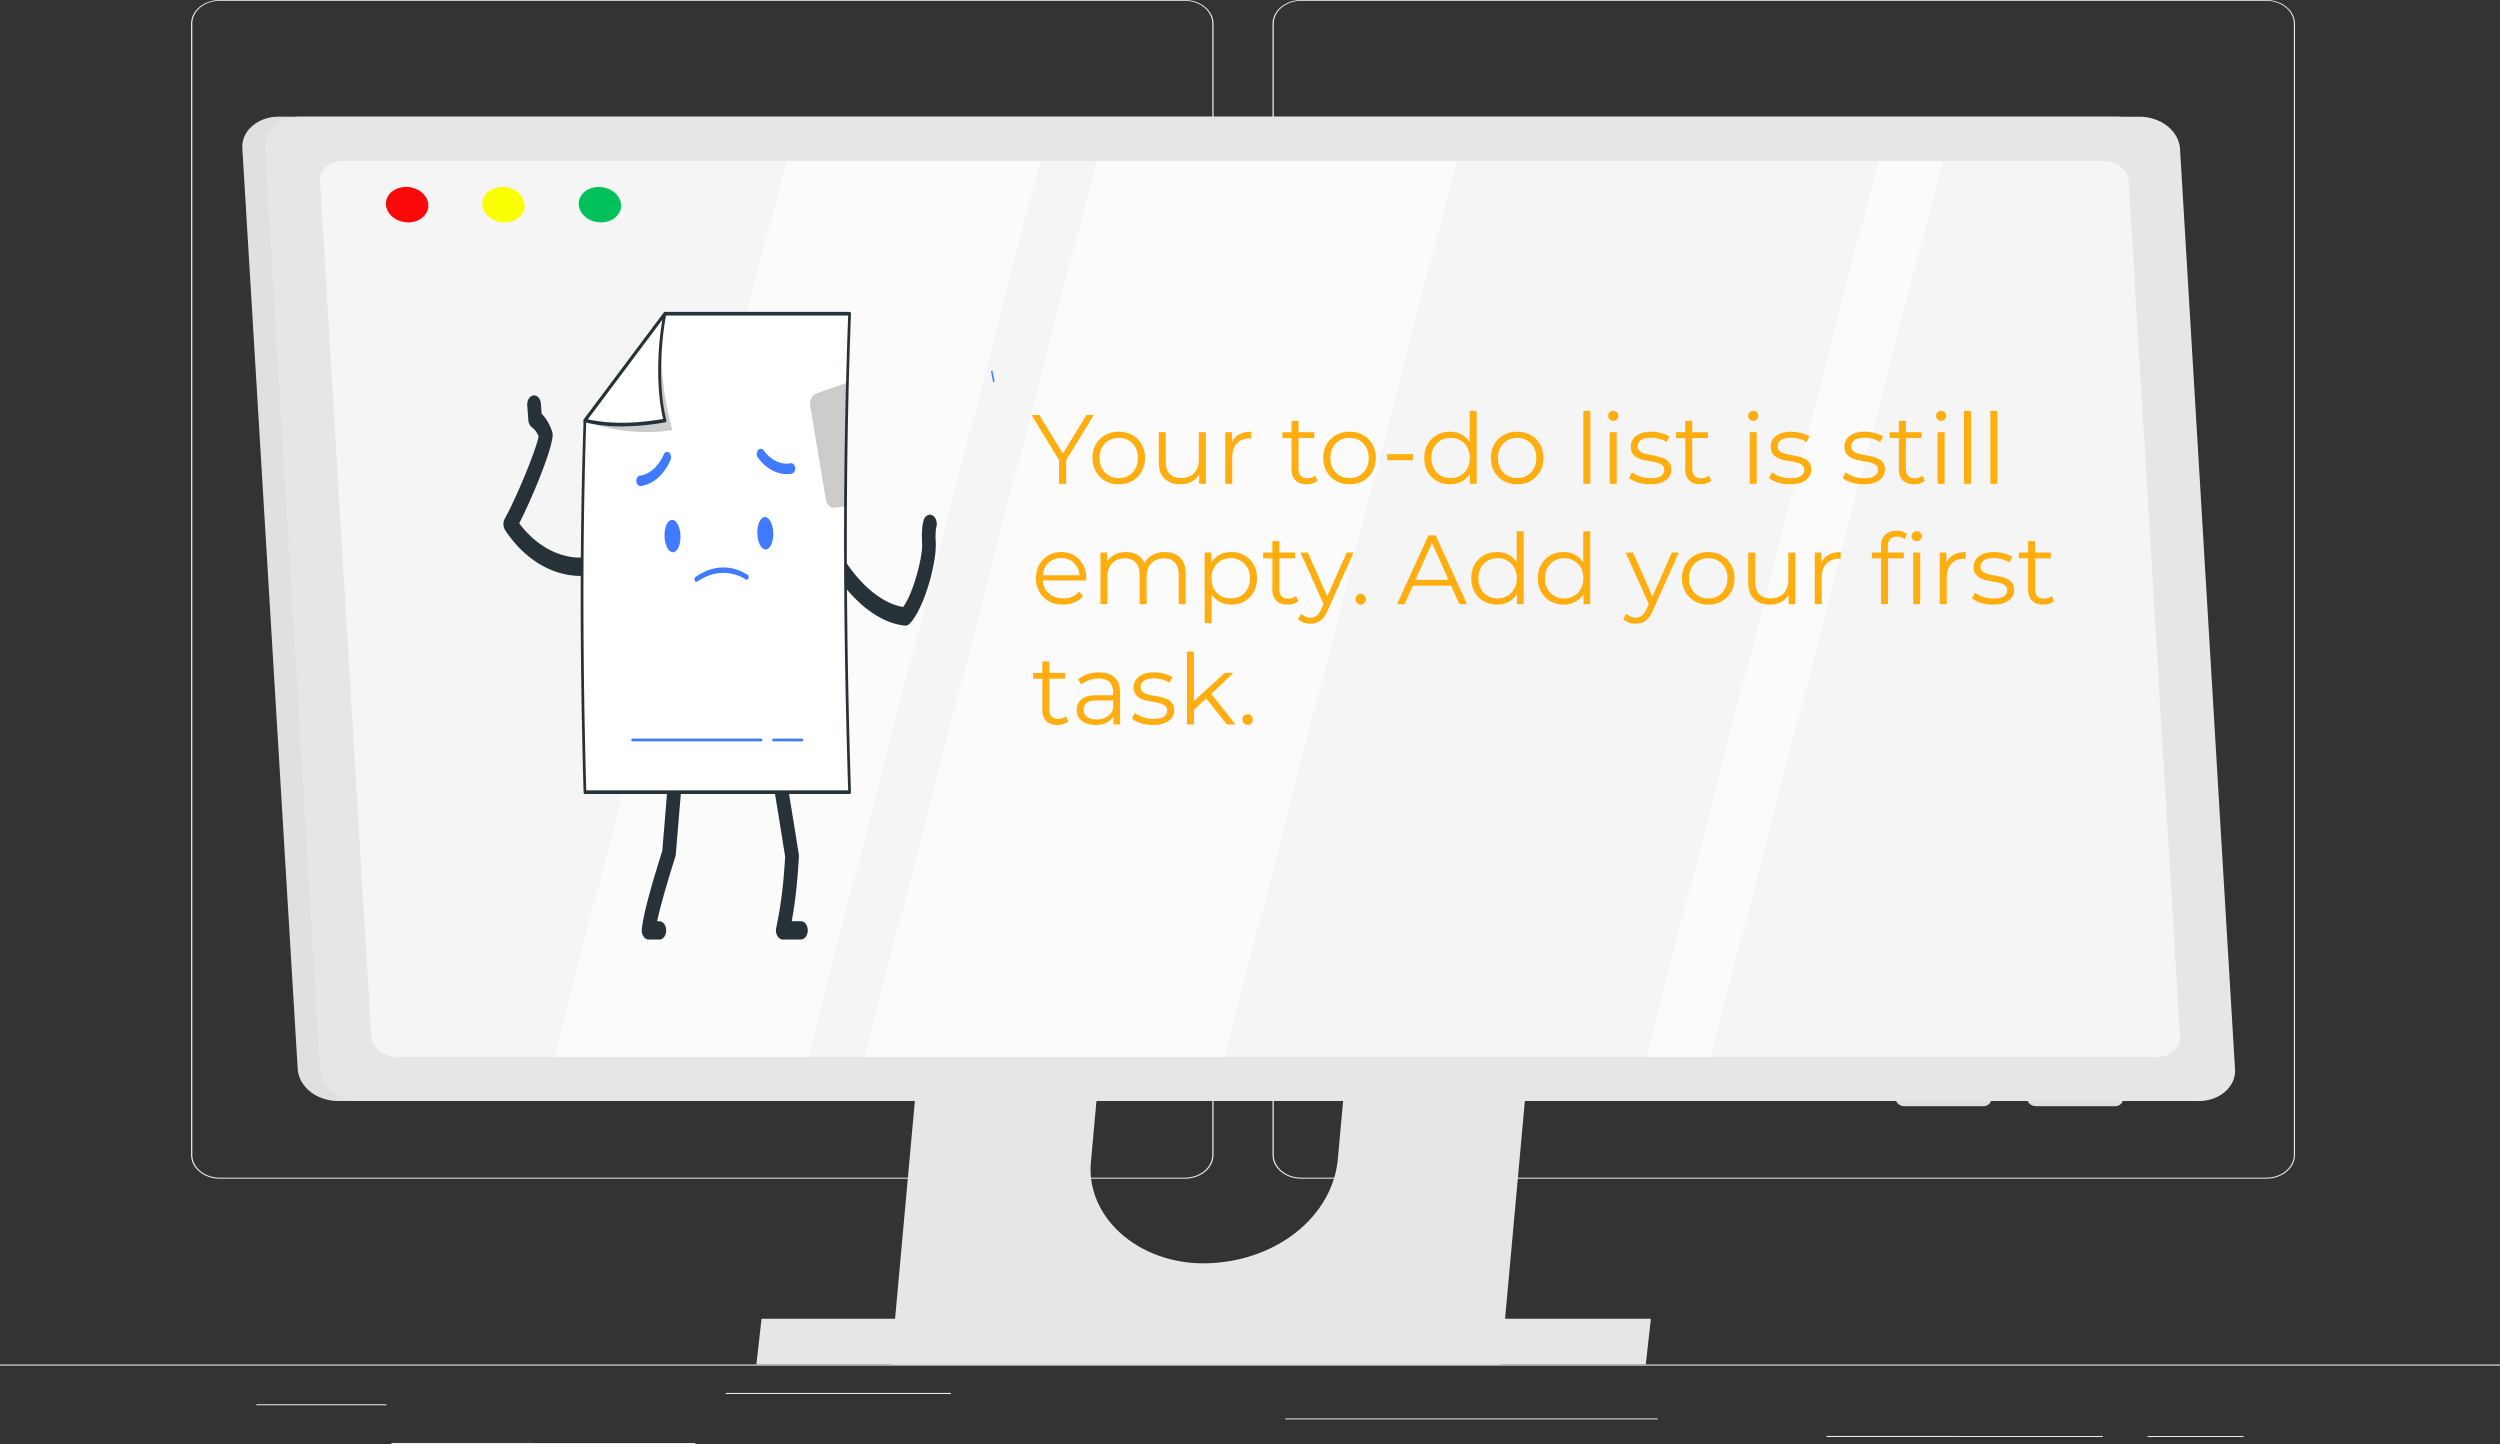 <svg width="1018" height="588" fill="none" xmlns="http://www.w3.org/2000/svg"><rect width="100%" height="100%" fill="#333333" stroke="none"/><path d="M1018 555.652H0v.424h1018v-.424zm-535.468-75.694H89.401c-3.08-.004-6.032-1.027-8.208-2.844-2.175-1.817-3.397-4.279-3.397-6.846V9.606c.026-2.553 1.26-4.993 3.433-6.792C83.402 1.016 86.34.004 89.401 0h393.131c3.083 0 6.04 1.021 8.221 2.838 2.18 1.818 3.405 4.283 3.405 6.853v460.577c0 2.57-1.225 5.035-3.405 6.852-2.181 1.818-5.138 2.838-8.221 2.838zM89.401.339c-2.945.005-5.767.983-7.848 2.72-2.08 1.738-3.248 4.092-3.248 6.547v460.662c0 2.454 1.168 4.809 3.248 6.546s4.903 2.716 7.848 2.72h393.131c2.947-.004 5.771-.982 7.855-2.719 2.083-1.737 3.256-4.091 3.262-6.547V9.606c-.006-2.456-1.179-4.81-3.262-6.548-2.084-1.736-4.908-2.714-7.855-2.719H89.401zm833.538 479.619H529.788c-3.082-.004-6.036-1.026-8.215-2.843-2.179-1.816-3.406-4.279-3.411-6.847V9.606c.032-2.554 1.271-4.995 3.447-6.793S526.723.004 529.788 0h393.151c3.059.009 5.99 1.022 8.159 2.82 2.168 1.798 3.399 4.236 3.426 6.786v460.662c0 2.564-1.219 5.024-3.391 6.84-2.171 1.816-5.118 2.841-8.194 2.85zM529.788.339c-2.947.005-5.771.983-7.855 2.72-2.084 1.736-3.257 4.09-3.262 6.547v460.662c.005 2.456 1.178 4.81 3.262 6.547s4.908 2.715 7.855 2.719h393.151c2.947-.004 5.771-.982 7.855-2.719 2.083-1.737 3.256-4.091 3.262-6.547V9.606c-.006-2.456-1.179-4.81-3.262-6.548-2.084-1.736-4.908-2.714-7.855-2.719H529.788zm-372.446 571.47h-52.936v.424h52.936v-.424zm229.864-4.599h-91.681v.424h91.681v-.424zm-104.059 20.366H159.378V588h123.769v-.424zm630.447-2.851h-39.152v.424h39.152v-.424zm-57.293 0H743.73v.424h112.571v-.424zm-181.326-7.163H523.354v.425h151.621v-.425z" fill="#EBEBEB"/><path d="M388.53 272.293L362.774 555.72h248.392l25.756-283.427H388.53zm156.181 200.266c-1.201 11.313-7.39 21.854-17.369 29.586-9.98 7.733-23.043 12.109-36.666 12.283-6.45.083-12.849-.968-18.779-3.085s-11.258-5.252-15.637-9.201c-4.378-3.949-7.709-8.624-9.774-13.718-2.065-5.095-2.818-10.495-2.21-15.848l9.06-99.624c1.201-11.31 7.386-21.849 17.362-29.581 9.975-7.732 23.033-12.11 36.653-12.288 6.454-.086 12.858.964 18.793 3.08 5.935 2.117 11.268 5.254 15.651 9.205 4.382 3.951 7.716 8.628 9.783 13.725 2.067 5.098 2.822 10.502 2.214 15.859l-9.081 99.607z" fill="#E6E6E6"/><path d="M670.164 555.601H308L310.097 537H672.24l-2.076 18.601z" fill="#E6E6E6"/><path d="M829.1 450.445h32.128c.43 0 .856-.073 1.252-.214a3.234 3.234 0 001.047-.61 2.61 2.61 0 00.671-.906c.148-.337.211-.696.186-1.054l-.122-1.901c-.052-.743-.44-1.442-1.086-1.955-.647-.514-1.503-.804-2.396-.811h-32.128a3.719 3.719 0 00-1.253.207c-.396.14-.754.346-1.051.605a2.612 2.612 0 00-.679.902c-.15.336-.215.694-.193 1.052l.122 1.901c.052.748.442 1.451 1.092 1.968.65.517 1.512.808 2.41.816zm-53.608 0h32.067c.431.003.859-.068 1.255-.209a3.214 3.214 0 001.051-.61c.296-.261.524-.57.671-.908.146-.339.207-.698.179-1.057l-.122-1.901c-.052-.743-.44-1.442-1.086-1.955-.647-.514-1.503-.804-2.396-.811h-32.067a3.723 3.723 0 00-1.253.207c-.396.14-.754.346-1.051.605a2.597 2.597 0 00-.678.902c-.15.336-.216.694-.194 1.052l.122 1.901c.056.746.448 1.447 1.097 1.963.65.516 1.508.809 2.405.821z" fill="#E0E0E0"/><path d="M886.128 448.34H137.634c-4.207-.037-8.241-1.403-11.286-3.822-3.046-2.419-4.877-5.711-5.125-9.212L98.685 60.538a10.397 10.397 0 01.856-4.952c.691-1.585 1.767-3.033 3.16-4.255 1.393-1.221 3.074-2.19 4.937-2.846a17.276 17.276 0 015.889-.965h748.495c4.205.033 8.238 1.395 11.285 3.812 3.046 2.416 4.878 5.706 5.125 9.206l22.539 374.768a10.41 10.41 0 01-.857 4.955c-.69 1.585-1.766 3.034-3.159 4.257-1.392 1.223-3.073 2.194-4.935 2.851a17.305 17.305 0 01-5.892.971z" fill="#E0E0E0"/><path d="M895.29 448.34H146.816c-4.222-.023-8.275-1.382-11.34-3.802-3.065-2.42-4.914-5.719-5.172-9.232L107.908 60.538a10.4 10.4 0 01.853-4.944c.689-1.582 1.761-3.029 3.149-4.25 1.389-1.221 3.065-2.19 4.923-2.849a17.274 17.274 0 015.877-.974h748.474c4.22.019 8.273 1.374 11.339 3.791 3.066 2.417 4.915 5.715 5.173 9.226l22.396 374.768a10.414 10.414 0 01-.853 4.947c-.688 1.582-1.76 3.03-3.148 4.253-1.389 1.222-3.064 2.194-4.922 2.853-1.858.66-3.859.994-5.879.981z" fill="#E6E6E6"/><path d="M151.193 422.187L130.304 73.674a6.539 6.539 0 01.545-3.102c.434-.991 1.108-1.898 1.981-2.664a9.46 9.46 0 013.09-1.785 10.873 10.873 0 013.689-.612h716.916c2.637.018 5.167.871 7.076 2.387 1.91 1.517 3.056 3.581 3.206 5.776l20.889 348.513a6.528 6.528 0 01-.536 3.1 7.631 7.631 0 01-1.976 2.665 9.429 9.429 0 01-3.087 1.786 10.827 10.827 0 01-3.685.612H161.475c-2.635-.022-5.163-.877-7.071-2.392-1.909-1.515-3.056-3.578-3.211-5.771z" fill="#F5F5F5"/><path d="M174.404 83.33a5.77 5.77 0 01-.461 2.734 6.713 6.713 0 01-1.729 2.355 8.323 8.323 0 01-2.71 1.586 9.564 9.564 0 01-3.244.556c-2.333-.023-4.569-.78-6.257-2.122-1.689-1.342-2.705-3.167-2.844-5.108a5.753 5.753 0 01.467-2.729 6.72 6.72 0 011.73-2.348 8.326 8.326 0 012.708-1.582 9.561 9.561 0 013.239-.554c2.332.014 4.571.767 6.261 2.107 1.69 1.34 2.705 3.165 2.84 5.106z" fill="#F90909"/><path d="M213.637 83.33a5.746 5.746 0 01-.461 2.734 6.71 6.71 0 01-1.728 2.355 8.317 8.317 0 01-2.711 1.586 9.555 9.555 0 01-3.244.556c-2.332-.023-4.568-.78-6.257-2.122-1.688-1.342-2.705-3.167-2.843-5.108a5.753 5.753 0 01.467-2.729 6.72 6.72 0 011.73-2.348 8.316 8.316 0 012.708-1.582 9.561 9.561 0 013.239-.554c2.332.014 4.57.767 6.26 2.107 1.691 1.34 2.706 3.165 2.84 5.106z" fill="#FAFF00"/><path d="M252.892 83.33a5.759 5.759 0 01-.462 2.734 6.71 6.71 0 01-1.728 2.355 8.317 8.317 0 01-2.711 1.586 9.554 9.554 0 01-3.243.556c-2.332-.019-4.569-.776-6.255-2.12-1.686-1.342-2.697-3.17-2.826-5.11-.07-.927.09-1.855.468-2.729a6.708 6.708 0 011.73-2.348 8.311 8.311 0 012.707-1.582 9.561 9.561 0 013.239-.554c2.327.022 4.558.779 6.243 2.117 1.685 1.338 2.699 3.16 2.838 5.096z" fill="#02C15A"/><path d="M225.752 430.35h103.327l94.47-364.84H320.222l-94.47 364.84zm444.662 0h26.163l94.47-364.84h-26.162l-94.471 364.84zm-318.369 0h146.592l94.47-364.84H446.515l-94.47 364.84z" opacity=".6" fill="#fff"/><path d="M368.672 254.759h-.226c-16.675-1.82-28.167-20.879-28.63-21.648-.427-.779-.611-1.748-.514-2.704.097-.956.467-1.825 1.034-2.425.567-.599 1.285-.883 2.005-.791.72.092 1.385.553 1.856 1.285.132.225 9.953 16.378 23.555 18.683 4.381-5.846 8.137-21.281 7.717-25.949v-.134c-.087-1.503-.3-6.681.808-9.73.365-.784.935-1.359 1.599-1.616.664-.256 1.376-.175 1.998.228.623.402 1.111 1.098 1.371 1.953.261.855.275 1.808.039 2.676-.275.768-.406 3.533-.275 5.846.626 7.684-4.382 27.077-10.641 33.566-.488.495-1.084.762-1.696.76zM236.11 234.523c-5.76-.093-11.442-1.798-16.677-5.003-5.236-3.205-9.909-7.84-13.719-13.605-.43-.64-.681-1.458-.711-2.317-.03-.858.164-1.704.548-2.394 4.52-8.11 12.519-27.261 13.771-33.5-.594-1.504-1.492-2.757-2.591-3.616-.44-.273-.819-.695-1.099-1.224a4.554 4.554 0 01-.498-1.791l-.45-6.114c-.044-.963.194-1.912.663-2.647.47-.734 1.134-1.198 1.854-1.293.72-.095 1.44.186 2.008.783.568.598.941 1.466 1.039 2.422l.313 4.252c1.851 1.896 3.316 4.379 4.263 7.224.188.596.257 1.246.2 1.888-.576 6.623-8.631 25.807-13.589 35.504 11.574 15.392 25.407 13.989 26.014 13.914.73-.067 1.45.249 2.007.881.556.632.906 1.529.973 2.501.067.971-.154 1.939-.615 2.696-.46.757-1.125 1.244-1.851 1.355-.163.017-.808.084-1.853.084zm90.167 148.054h-7.512c-.431 0-.856-.132-1.242-.387a3.18 3.18 0 01-.985-1.084 4.439 4.439 0 01-.521-1.554 4.962 4.962 0 01.051-1.702c1.959-9.387 2.923-17.029 3.643-28.989a6903.228 6903.228 0 00-5.177-32.063c-.136-.956.013-1.944.415-2.754.401-.811 1.024-1.381 1.736-1.589.712-.208 1.456-.037 2.075.476.618.513 1.063 1.328 1.238 2.271 0 .151 2.579 15.752 5.265 32.64.057.351.074.711.05 1.069-.626 10.74-1.446 18.165-2.923 26.208h3.868c.718.045 1.396.458 1.892 1.152.497.695.774 1.618.774 2.577 0 .96-.277 1.882-.774 2.577-.496.694-1.174 1.107-1.892 1.152h.019zm-57.931 0h-4.232a2.21 2.21 0 01-1.159-.331 3.02 3.02 0 01-.951-.946 4.192 4.192 0 01-.57-1.387 4.888 4.888 0 01-.086-1.579c.72-6.848 4.381-19.318 8.325-31.854a7791.39 7791.39 0 002.547-30.902 4.71 4.71 0 01.311-1.425 3.73 3.73 0 01.701-1.151c.289-.317.623-.553.982-.695a2.13 2.13 0 011.108-.13c.372.056.732.21 1.058.455.326.245.612.575.842.97.229.395.396.847.492 1.33.095.483.118.987.065 1.481 0 .142-1.177 14.666-2.598 31.445a4.576 4.576 0 01-.2 1.019c-2.773 8.878-5.94 19.335-7.386 26.259h.751c.378-.024.756.055 1.11.231.355.177.679.448.953.796.274.349.492.768.641 1.232.149.465.226.965.226 1.47s-.077 1.005-.226 1.469a3.927 3.927 0 01-.641 1.232c-.274.349-.598.62-.953.796a2.163 2.163 0 01-1.11.232v-.017z" fill="#263238"/><path d="M270.781 127.768l-32.587 43.489c-1.64 48.199-1.508 98.828 0 151.32h107.762c-2.134-67.734-2.335-132.938 0-194.809h-75.175z" fill="#fff"/><path d="M345.956 323.312H238.194a.5.5 0 01-.39-.208.885.885 0 01-.173-.51c-1.559-54.513-1.559-105.46 0-151.396a.876.876 0 01.169-.492l32.586-43.489a.583.583 0 01.181-.161.447.447 0 01.214-.056h75.175c.076 0 .152.021.222.061.07.041.133.099.185.173a.782.782 0 01.119.254.95.95 0 01.031.297c-2.247 59.583-2.247 123.283 0 194.742a.99.99 0 01-.036.293.816.816 0 01-.12.25.578.578 0 01-.181.178.422.422 0 01-.22.064zm-107.23-1.495h106.648c-2.216-70.874-2.222-134.124 0-193.322h-74.362l-32.286 43.063c-1.533 45.634-1.533 96.18 0 150.259z" fill="#263238"/><path d="M326.633 301.873h-11.755a.373.373 0 01-.296-.164.664.664 0 01-.123-.396c0-.073.011-.145.032-.213a.598.598 0 01.091-.18.436.436 0 01.136-.119.329.329 0 01.16-.039h11.755a.324.324 0 01.16.039.44.44 0 01.137.119c.039.052.07.113.091.18a.723.723 0 010 .427.598.598 0 01-.091.182.43.43 0 01-.136.121.332.332 0 01-.161.043zm-16.625 0h-52.504a.375.375 0 01-.296-.164.664.664 0 01-.123-.396c0-.073.011-.145.032-.213a.598.598 0 01.091-.18.448.448 0 01.136-.119.329.329 0 01.16-.039h52.492a.326.326 0 01.16.039.436.436 0 01.136.119c.039.052.07.113.091.18.021.068.032.14.032.213a.667.667 0 01-.118.39.386.386 0 01-.289.17zm-32.924-83.745c-.125-3.642-1.671-6.515-3.462-6.431-1.79.083-3.129 3.098-3.017 6.74.113 3.641 1.672 6.514 3.462 6.422 1.79-.091 3.142-3.098 3.017-6.731zm37.788-1.144c-.125-3.633-1.671-6.507-3.461-6.423-1.791.083-3.13 3.099-3.018 6.74.113 3.641 1.678 6.514 3.462 6.423 1.784-.092 3.142-3.099 3.017-6.74zm-28.355 16.019c2.888-1.44 5.964-2.086 9.043-1.899 3.08.187 6.099 1.202 8.878 2.984.092.068.173.16.238.27.066.11.114.236.143.371a1.415 1.415 0 01-.075.813c-.106.245-.28.426-.485.502a.635.635 0 01-.61-.093c-.094-.067-9.014-6.481-19.661.835a.638.638 0 01-.613.069c-.203-.085-.374-.271-.476-.52a1.354 1.354 0 01-.053-.814c.032-.134.084-.258.152-.364a.883.883 0 01.245-.259 23.329 23.329 0 013.274-1.895zm-14.841-48.993c.277.01.549.114.788.301.366.289.632.759.74 1.308a2.788 2.788 0 01-.164 1.623c-1.245 2.963-3.008 5.48-5.138 7.34-2.131 1.859-4.566 3.006-7.099 3.343-.426.022-.841-.18-1.156-.563-.315-.383-.505-.916-.528-1.484a2.789 2.789 0 01.095-.822c.072-.263.182-.505.324-.711a1.74 1.74 0 01.503-.492c.19-.118.396-.184.606-.196.244 0 6.021-.485 9.614-8.578.141-.332.347-.608.596-.796.25-.188.532-.283.819-.273zm37.813-1.228c.261-.068.531-.049.786.056.255.105.486.292.672.546 5.008 6.681 10.729 5.337 10.967 5.278.414-.099.841.019 1.191.331.35.311.596.791.687 1.34.042.274.042.557.002.831-.04.275-.121.536-.237.769a1.948 1.948 0 01-.441.588c-.174.156-.37.263-.576.317-.313.075-7.599 1.929-13.902-6.473a2.362 2.362 0 01-.423-.988 2.809 2.809 0 01.02-1.137c.085-.37.243-.702.459-.96.215-.258.479-.433.764-.506l.031.008z" fill="#407BFF"/><path opacity=".2" d="M344.335 206.16l-4.576.568c-.791.098-1.583-.192-2.226-.816-.643-.624-1.093-1.54-1.266-2.575l-6.341-37.901c-.183-1.101-.04-2.253.4-3.216.44-.962 1.143-1.66 1.96-1.946l12.262-4.293-.213 50.179zm-70.556-31.045c-3.186-11.6-6.372-30.167-3.011-47.363l-32.586 43.488c9.22 4.134 23.904 5.897 35.597 3.875z" fill="#000"/><path d="M270.781 171.24c-3.574-14.081-2.116-33.224 0-43.488l-32.587 43.488c9.865 2.397 20.888 2.013 32.587 0z" fill="#fff"/><path d="M253.123 173.637a63.071 63.071 0 01-15.023-1.67.507.507 0 01-.271-.17.791.791 0 01-.165-.336.98.98 0 01-.008-.4.821.821 0 01.15-.347l32.587-43.488a.522.522 0 01.323-.216.442.442 0 01.355.095c.107.083.19.212.236.365a.971.971 0 01.018.482c-1.965 9.555-3.599 28.898 0 43.046a1.012 1.012 0 01-.056.635.659.659 0 01-.171.232.46.46 0 01-.23.11 104.65 104.65 0 01-17.745 1.662zm-13.771-2.89c8.663 1.913 18.722 1.871 30.671-.133-2.948-12.478-2.278-28.99-.3-40.424l-30.371 40.557z" fill="#263238"/><path d="M404.138 150.927l-.608.209.862 4.464.608-.209-.862-4.464z" fill="#407BFF"/><path d="M431.24 197v-10.4l.68 1.84L420.04 169h3.16l10.44 17.08h-1.68L442.4 169h2.96l-11.88 19.44.68-1.84V197h-2.92zm24.288.2c-2.027 0-3.854-.453-5.48-1.36-1.6-.933-2.867-2.2-3.8-3.8-.934-1.627-1.4-3.48-1.4-5.56 0-2.107.466-3.96 1.4-5.56.933-1.6 2.2-2.853 3.8-3.76 1.6-.907 3.426-1.36 5.48-1.36 2.08 0 3.92.453 5.52 1.36a9.729 9.729 0 013.8 3.76c.933 1.6 1.4 3.453 1.4 5.56 0 2.08-.467 3.933-1.4 5.56-.907 1.6-2.174 2.867-3.8 3.8-1.627.907-3.467 1.36-5.52 1.36zm0-2.52c1.52 0 2.866-.333 4.04-1a7.356 7.356 0 002.76-2.88c.693-1.253 1.04-2.693 1.04-4.32 0-1.653-.347-3.093-1.04-4.32-.667-1.227-1.587-2.173-2.76-2.84-1.174-.693-2.507-1.04-4-1.04-1.494 0-2.827.347-4 1.04-1.174.667-2.107 1.613-2.8 2.84-.694 1.227-1.04 2.667-1.04 4.32 0 1.627.346 3.067 1.04 4.32.693 1.227 1.626 2.187 2.8 2.88 1.173.667 2.493 1 3.96 1zm25.198 2.52c-1.787 0-3.347-.333-4.68-1-1.333-.667-2.373-1.667-3.12-3-.72-1.333-1.08-3-1.08-5V176h2.84v11.88c0 2.24.547 3.933 1.64 5.08 1.12 1.12 2.68 1.68 4.68 1.68 1.467 0 2.733-.293 3.8-.88a5.94 5.94 0 002.48-2.64c.587-1.147.88-2.52.88-4.12v-11h2.84v21h-2.72v-5.76l.44 1.04c-.667 1.547-1.707 2.76-3.12 3.64-1.387.853-3.013 1.28-4.88 1.28zm18.195-.2v-21h2.72v5.72l-.28-1c.587-1.6 1.573-2.813 2.96-3.64 1.387-.853 3.107-1.28 5.16-1.28v2.76h-.32a1.299 1.299 0 00-.32-.04c-2.213 0-3.947.68-5.2 2.04-1.253 1.333-1.88 3.24-1.88 5.72V197h-2.84zm33.163.2c-1.973 0-3.493-.533-4.56-1.6-1.066-1.067-1.6-2.573-1.6-4.52v-19.72h2.84v19.56c0 1.227.307 2.173.92 2.84.64.667 1.547 1 2.72 1 1.254 0 2.294-.36 3.12-1.08l1 2.04c-.56.507-1.24.88-2.04 1.12-.773.24-1.573.36-2.4.36zm-9.92-18.84V176h13v2.36h-13zm27.348 18.84c-2.026 0-3.853-.453-5.48-1.36a10.39 10.39 0 01-3.8-3.8c-.933-1.627-1.4-3.48-1.4-5.56 0-2.107.467-3.96 1.4-5.56.934-1.6 2.2-2.853 3.8-3.76 1.6-.907 3.427-1.36 5.48-1.36 2.08 0 3.92.453 5.52 1.36a9.716 9.716 0 013.8 3.76c.934 1.6 1.4 3.453 1.4 5.56 0 2.08-.466 3.933-1.4 5.56-.906 1.6-2.173 2.867-3.8 3.8-1.626.907-3.466 1.36-5.52 1.36zm0-2.52c1.52 0 2.867-.333 4.04-1a7.342 7.342 0 002.76-2.88c.694-1.253 1.04-2.693 1.04-4.32 0-1.653-.346-3.093-1.04-4.32-.666-1.227-1.586-2.173-2.76-2.84-1.173-.693-2.506-1.04-4-1.04-1.493 0-2.826.347-4 1.04-1.173.667-2.106 1.613-2.8 2.84-.693 1.227-1.04 2.667-1.04 4.32 0 1.627.347 3.067 1.04 4.32.694 1.227 1.627 2.187 2.8 2.88 1.174.667 2.494 1 3.96 1zm15.349-7.28v-2.48h10.48v2.48h-10.48zm25.584 9.8c-2 0-3.8-.453-5.4-1.36a9.885 9.885 0 01-3.72-3.76c-.907-1.627-1.36-3.493-1.36-5.6 0-2.133.453-4 1.36-5.6.907-1.6 2.147-2.84 3.72-3.72 1.6-.907 3.4-1.36 5.4-1.36 1.84 0 3.48.413 4.92 1.24 1.467.827 2.627 2.04 3.48 3.64.88 1.573 1.32 3.507 1.32 5.8 0 2.267-.427 4.2-1.28 5.8-.853 1.6-2.013 2.827-3.48 3.68-1.44.827-3.093 1.24-4.96 1.24zm.2-2.52c1.493 0 2.827-.333 4-1a7.27 7.27 0 002.8-2.88c.693-1.253 1.04-2.693 1.04-4.32 0-1.653-.347-3.093-1.04-4.32a7.006 7.006 0 00-2.8-2.84c-1.173-.693-2.507-1.04-4-1.04-1.467 0-2.787.347-3.96 1.04-1.173.667-2.107 1.613-2.8 2.84-.693 1.227-1.04 2.667-1.04 4.32 0 1.627.347 3.067 1.04 4.32.693 1.227 1.627 2.187 2.8 2.88 1.173.667 2.493 1 3.96 1zm7.92 2.32v-6.32l.28-4.24-.4-4.24v-14.88h2.84V197h-2.72zm19.189.2c-2.026 0-3.853-.453-5.48-1.36a10.39 10.39 0 01-3.8-3.8c-.933-1.627-1.4-3.48-1.4-5.56 0-2.107.467-3.96 1.4-5.56.934-1.6 2.2-2.853 3.8-3.76 1.6-.907 3.427-1.36 5.48-1.36 2.08 0 3.92.453 5.52 1.36a9.716 9.716 0 013.8 3.76c.934 1.6 1.4 3.453 1.4 5.56 0 2.08-.466 3.933-1.4 5.56-.906 1.6-2.173 2.867-3.8 3.8-1.626.907-3.466 1.36-5.52 1.36zm0-2.52c1.52 0 2.867-.333 4.04-1a7.342 7.342 0 002.76-2.88c.694-1.253 1.04-2.693 1.04-4.32 0-1.653-.346-3.093-1.04-4.32-.666-1.227-1.586-2.173-2.76-2.84-1.173-.693-2.506-1.04-4-1.04-1.493 0-2.826.347-4 1.04-1.173.667-2.106 1.613-2.8 2.84-.693 1.227-1.04 2.667-1.04 4.32 0 1.627.347 3.067 1.04 4.32.694 1.227 1.627 2.187 2.8 2.88 1.174.667 2.494 1 3.96 1zm26.987 2.32v-29.68h2.84V197h-2.84zm10.742 0v-21h2.84v21h-2.84zm1.44-25.64c-.586 0-1.08-.2-1.48-.6-.4-.4-.6-.88-.6-1.44 0-.56.2-1.027.6-1.4.4-.4.894-.6 1.48-.6.587 0 1.08.187 1.48.56.4.373.6.84.6 1.4 0 .587-.2 1.08-.6 1.48-.373.4-.866.6-1.48.6zm14.943 25.84c-1.734 0-3.374-.24-4.92-.72-1.547-.507-2.76-1.133-3.64-1.88l1.28-2.24c.853.64 1.946 1.2 3.28 1.68 1.333.453 2.733.68 4.2.68 2 0 3.44-.307 4.32-.92.88-.64 1.32-1.48 1.32-2.52 0-.773-.254-1.373-.76-1.8-.48-.453-1.12-.787-1.92-1-.8-.24-1.694-.44-2.68-.6a57.892 57.892 0 01-2.96-.56c-.96-.213-1.84-.52-2.64-.92a5.55 5.55 0 01-1.96-1.72c-.48-.72-.72-1.68-.72-2.88 0-1.147.32-2.173.96-3.08.64-.907 1.573-1.613 2.8-2.12 1.253-.533 2.773-.8 4.56-.8 1.36 0 2.72.187 4.08.56 1.36.347 2.48.813 3.36 1.4l-1.24 2.28a9.247 9.247 0 00-3-1.36 12.04 12.04 0 00-3.2-.44c-1.894 0-3.294.333-4.2 1-.88.64-1.32 1.467-1.32 2.48 0 .8.24 1.427.72 1.88.506.453 1.16.813 1.96 1.08.826.24 1.72.44 2.68.6.986.16 1.96.36 2.92.6.986.213 1.88.52 2.68.92a4.55 4.55 0 011.96 1.64c.506.693.76 1.613.76 2.76 0 1.227-.347 2.293-1.04 3.2-.667.88-1.654 1.573-2.96 2.08-1.28.48-2.84.72-4.68.72zm20.531 0c-1.973 0-3.493-.533-4.56-1.6-1.067-1.067-1.6-2.573-1.6-4.52v-19.72h2.84v19.56c0 1.227.307 2.173.92 2.84.64.667 1.547 1 2.72 1 1.253 0 2.293-.36 3.12-1.08l1 2.04c-.56.507-1.24.88-2.04 1.12-.773.24-1.573.36-2.4.36zm-9.92-18.84V176h13v2.36h-13zM712.476 197v-21h2.84v21h-2.84zm1.44-25.64c-.587 0-1.08-.2-1.48-.6-.4-.4-.6-.88-.6-1.44 0-.56.2-1.027.6-1.4.4-.4.893-.6 1.48-.6.586 0 1.08.187 1.48.56.4.373.6.84.6 1.4 0 .587-.2 1.08-.6 1.48-.374.4-.867.6-1.48.6zm14.942 25.84c-1.734 0-3.374-.24-4.92-.72-1.547-.507-2.76-1.133-3.64-1.88l1.28-2.24c.853.64 1.946 1.2 3.28 1.68 1.333.453 2.733.68 4.2.68 2 0 3.44-.307 4.32-.92.88-.64 1.32-1.48 1.32-2.52 0-.773-.254-1.373-.76-1.8-.48-.453-1.12-.787-1.92-1-.8-.24-1.694-.44-2.68-.6a57.892 57.892 0 01-2.96-.56c-.96-.213-1.84-.52-2.64-.92a5.55 5.55 0 01-1.96-1.72c-.48-.72-.72-1.68-.72-2.88 0-1.147.32-2.173.96-3.08.64-.907 1.573-1.613 2.8-2.12 1.253-.533 2.773-.8 4.56-.8 1.36 0 2.72.187 4.08.56 1.36.347 2.48.813 3.36 1.4l-1.24 2.28a9.247 9.247 0 00-3-1.36 12.04 12.04 0 00-3.2-.44c-1.894 0-3.294.333-4.2 1-.88.64-1.32 1.467-1.32 2.48 0 .8.24 1.427.72 1.88.506.453 1.16.813 1.96 1.08.826.24 1.72.44 2.68.6.986.16 1.96.36 2.92.6.986.213 1.88.52 2.68.92a4.55 4.55 0 011.96 1.64c.506.693.76 1.613.76 2.76 0 1.227-.347 2.293-1.04 3.2-.667.88-1.654 1.573-2.96 2.08-1.28.48-2.84.72-4.68.72zm30 0c-1.734 0-3.374-.24-4.92-.72-1.547-.507-2.76-1.133-3.64-1.88l1.28-2.24c.853.64 1.946 1.2 3.28 1.68 1.333.453 2.733.68 4.2.68 2 0 3.44-.307 4.32-.92.88-.64 1.32-1.48 1.32-2.52 0-.773-.254-1.373-.76-1.8-.48-.453-1.12-.787-1.92-1-.8-.24-1.694-.44-2.68-.6a57.892 57.892 0 01-2.96-.56c-.96-.213-1.84-.52-2.64-.92a5.55 5.55 0 01-1.96-1.72c-.48-.72-.72-1.68-.72-2.88 0-1.147.32-2.173.96-3.08.64-.907 1.573-1.613 2.8-2.12 1.253-.533 2.773-.8 4.56-.8 1.36 0 2.72.187 4.08.56 1.36.347 2.48.813 3.36 1.4l-1.24 2.28a9.247 9.247 0 00-3-1.36 12.04 12.04 0 00-3.2-.44c-1.894 0-3.294.333-4.2 1-.88.64-1.32 1.467-1.32 2.48 0 .8.24 1.427.72 1.88.506.453 1.16.813 1.96 1.08.826.24 1.72.44 2.68.6.986.16 1.96.36 2.92.6.986.213 1.88.52 2.68.92a4.55 4.55 0 011.96 1.64c.506.693.76 1.613.76 2.76 0 1.227-.347 2.293-1.04 3.2-.667.88-1.654 1.573-2.96 2.08-1.28.48-2.84.72-4.68.72zm20.531 0c-1.973 0-3.493-.533-4.56-1.6-1.067-1.067-1.6-2.573-1.6-4.52v-19.72h2.84v19.56c0 1.227.307 2.173.92 2.84.64.667 1.547 1 2.72 1 1.253 0 2.293-.36 3.12-1.08l1 2.04c-.56.507-1.24.88-2.04 1.12-.773.24-1.573.36-2.4.36zm-9.92-18.84V176h13v2.36h-13zm19.53 18.64v-21h2.84v21h-2.84zm1.44-25.64c-.587 0-1.08-.2-1.48-.6-.4-.4-.6-.88-.6-1.44 0-.56.2-1.027.6-1.4.4-.4.893-.6 1.48-.6s1.08.187 1.48.56c.4.373.6.84.6 1.4 0 .587-.2 1.08-.6 1.48-.373.4-.867.6-1.48.6zm9.302 25.64v-29.68h2.84V197h-2.84zm10.742 0v-29.68h2.84V197h-2.84zM432.88 246.2c-2.187 0-4.107-.453-5.76-1.36-1.653-.933-2.947-2.2-3.88-3.8-.933-1.627-1.4-3.48-1.4-5.56 0-2.08.44-3.92 1.32-5.52.907-1.6 2.133-2.853 3.68-3.76 1.573-.933 3.333-1.4 5.28-1.4 1.973 0 3.72.453 5.24 1.36 1.547.88 2.76 2.133 3.64 3.76.88 1.6 1.32 3.453 1.32 5.56 0 .133-.013.28-.04.44v.44H424v-2.12h16.76l-1.12.84c0-1.52-.333-2.867-1-4.04-.64-1.2-1.52-2.133-2.64-2.8-1.12-.667-2.413-1-3.88-1-1.44 0-2.733.333-3.88 1a6.952 6.952 0 00-2.68 2.8c-.64 1.2-.96 2.573-.96 4.12v.44c0 1.6.347 3.013 1.04 4.24a7.77 7.77 0 002.96 2.84c1.28.667 2.733 1 4.36 1 1.28 0 2.467-.227 3.56-.68a7.406 7.406 0 002.88-2.08l1.6 1.84c-.933 1.12-2.107 1.973-3.52 2.56-1.387.587-2.92.88-4.6.88zm41.461-21.4c1.706 0 3.186.333 4.44 1 1.28.64 2.266 1.627 2.96 2.96.72 1.333 1.08 3.013 1.08 5.04V246h-2.84v-11.92c0-2.213-.534-3.88-1.6-5-1.04-1.147-2.52-1.72-4.44-1.72-1.44 0-2.694.307-3.76.92-1.04.587-1.854 1.453-2.44 2.6-.56 1.12-.84 2.48-.84 4.08V246h-2.84v-11.92c0-2.213-.534-3.88-1.6-5-1.067-1.147-2.56-1.72-4.48-1.72-1.414 0-2.654.307-3.72.92-1.067.587-1.894 1.453-2.48 2.6-.56 1.12-.84 2.48-.84 4.08V246h-2.84v-21h2.72v5.68l-.44-1a7.421 7.421 0 013.08-3.56c1.44-.88 3.133-1.32 5.08-1.32 2.053 0 3.8.52 5.24 1.56 1.44 1.013 2.373 2.547 2.8 4.6l-1.12-.44c.613-1.707 1.693-3.08 3.24-4.12 1.573-1.067 3.453-1.6 5.64-1.6zm27.022 21.4c-1.814 0-3.454-.413-4.92-1.24-1.467-.853-2.64-2.067-3.52-3.64-.854-1.6-1.28-3.547-1.28-5.84 0-2.293.426-4.227 1.28-5.8.853-1.6 2.013-2.813 3.48-3.64 1.466-.827 3.12-1.24 4.96-1.24 2 0 3.786.453 5.36 1.36 1.6.88 2.853 2.133 3.76 3.76.906 1.6 1.36 3.453 1.36 5.56 0 2.133-.454 4-1.36 5.6a9.8 9.8 0 01-3.76 3.76c-1.574.907-3.36 1.36-5.36 1.36zm-10.84 7.56V225h2.72v6.32l-.28 4.2.4 4.24v14h-2.84zm10.64-10.08c1.493 0 2.826-.333 4-1 1.173-.693 2.106-1.653 2.8-2.88.693-1.253 1.04-2.693 1.04-4.32 0-1.627-.347-3.053-1.04-4.28-.694-1.227-1.627-2.187-2.8-2.88-1.174-.693-2.507-1.04-4-1.04-1.494 0-2.84.347-4.041 1.04-1.173.693-2.106 1.653-2.799 2.88-.667 1.227-1 2.653-1 4.28 0 1.627.333 3.067 1 4.32.693 1.227 1.626 2.187 2.799 2.88 1.201.667 2.547 1 4.041 1zm23.109 2.52c-1.973 0-3.493-.533-4.56-1.6-1.067-1.067-1.6-2.573-1.6-4.52v-19.72h2.84v19.56c0 1.227.307 2.173.92 2.84.64.667 1.547 1 2.72 1 1.253 0 2.293-.36 3.12-1.08l1 2.04c-.56.507-1.24.88-2.04 1.12-.773.24-1.573.36-2.4.36zm-9.92-18.84V225h13v2.36h-13zm19.299 26.6c-.986 0-1.933-.16-2.84-.48-.88-.32-1.64-.8-2.28-1.44l1.32-2.12a5.942 5.942 0 001.72 1.16c.64.293 1.347.44 2.12.44.934 0 1.734-.267 2.4-.8.694-.507 1.347-1.413 1.96-2.72l1.36-3.08.32-.44 8.64-19.48h2.8l-10.52 23.52c-.586 1.36-1.24 2.44-1.96 3.24-.693.8-1.453 1.36-2.28 1.68-.826.347-1.746.52-2.76.52zm5.6-7.36l-9.68-21.6h2.96l8.56 19.28-1.84 2.32zm14.833-.4a2.074 2.074 0 01-1.52-.64c-.4-.427-.6-.947-.6-1.56 0-.64.2-1.16.6-1.56.426-.4.933-.6 1.52-.6.586 0 1.08.2 1.48.6.426.4.64.92.64 1.56 0 .613-.214 1.133-.64 1.56-.4.427-.894.64-1.48.64zm14.785-.2l12.8-28h2.92l12.8 28h-3.12l-11.76-26.28h1.2L571.949 246h-3.08zm5.04-7.48l.88-2.4h16.28l.88 2.4h-18.04zm35.677 7.68c-2 0-3.8-.453-5.4-1.36a9.871 9.871 0 01-3.72-3.76c-.907-1.627-1.36-3.493-1.36-5.6 0-2.133.453-4 1.36-5.6.906-1.6 2.146-2.84 3.72-3.72 1.6-.907 3.4-1.36 5.4-1.36 1.84 0 3.48.413 4.92 1.24 1.466.827 2.626 2.04 3.48 3.64.88 1.573 1.32 3.507 1.32 5.8 0 2.267-.427 4.2-1.28 5.8-.854 1.6-2.014 2.827-3.48 3.68-1.44.827-3.094 1.24-4.96 1.24zm.2-2.52c1.493 0 2.826-.333 4-1a7.27 7.27 0 002.8-2.88c.693-1.253 1.04-2.693 1.04-4.32 0-1.653-.347-3.093-1.04-4.32a7.006 7.006 0 00-2.8-2.84c-1.174-.693-2.507-1.04-4-1.04-1.467 0-2.787.347-3.96 1.04-1.174.667-2.107 1.613-2.8 2.84-.694 1.227-1.04 2.667-1.04 4.32 0 1.627.346 3.067 1.04 4.32.693 1.227 1.626 2.187 2.8 2.88 1.173.667 2.493 1 3.96 1zm7.92 2.32v-6.32l.28-4.24-.4-4.24v-14.88h2.84V246h-2.72zm18.989.2c-2 0-3.8-.453-5.4-1.36a9.885 9.885 0 01-3.72-3.76c-.907-1.627-1.36-3.493-1.36-5.6 0-2.133.453-4 1.36-5.6.907-1.6 2.147-2.84 3.72-3.72 1.6-.907 3.4-1.36 5.4-1.36 1.84 0 3.48.413 4.92 1.24 1.467.827 2.627 2.04 3.48 3.64.88 1.573 1.32 3.507 1.32 5.8 0 2.267-.427 4.2-1.28 5.8-.853 1.6-2.013 2.827-3.48 3.68-1.44.827-3.093 1.24-4.96 1.24zm.2-2.52c1.493 0 2.827-.333 4-1a7.27 7.27 0 002.8-2.88c.693-1.253 1.04-2.693 1.04-4.32 0-1.653-.347-3.093-1.04-4.32a7.006 7.006 0 00-2.8-2.84c-1.173-.693-2.507-1.04-4-1.04-1.467 0-2.787.347-3.96 1.04-1.173.667-2.107 1.613-2.8 2.84-.693 1.227-1.04 2.667-1.04 4.32 0 1.627.347 3.067 1.04 4.32.693 1.227 1.627 2.187 2.8 2.88 1.173.667 2.493 1 3.96 1zm7.92 2.32v-6.32l.28-4.24-.4-4.24v-14.88h2.84V246h-2.72zm21.258 7.96a8.47 8.47 0 01-2.84-.48c-.88-.32-1.64-.8-2.28-1.44l1.32-2.12a5.929 5.929 0 001.72 1.16c.64.293 1.347.44 2.12.44.933 0 1.733-.267 2.4-.8.693-.507 1.347-1.413 1.96-2.72l1.36-3.08.32-.44 8.64-19.48h2.8l-10.52 23.52c-.587 1.36-1.24 2.44-1.96 3.24-.693.8-1.453 1.36-2.28 1.68-.827.347-1.747.52-2.76.52zm5.6-7.36l-9.68-21.6h2.96l8.56 19.28-1.84 2.32zm23.894-.4c-2.027 0-3.853-.453-5.48-1.36-1.6-.933-2.867-2.2-3.8-3.8-.933-1.627-1.4-3.48-1.4-5.56 0-2.107.467-3.96 1.4-5.56.933-1.6 2.2-2.853 3.8-3.76 1.6-.907 3.427-1.36 5.48-1.36 2.08 0 3.92.453 5.52 1.36a9.722 9.722 0 013.8 3.76c.933 1.6 1.4 3.453 1.4 5.56 0 2.08-.467 3.933-1.4 5.56-.907 1.6-2.173 2.867-3.8 3.8-1.627.907-3.467 1.36-5.52 1.36zm0-2.52c1.52 0 2.867-.333 4.04-1a7.356 7.356 0 002.76-2.88c.693-1.253 1.04-2.693 1.04-4.32 0-1.653-.347-3.093-1.04-4.32-.667-1.227-1.587-2.173-2.76-2.84-1.173-.693-2.507-1.04-4-1.04-1.493 0-2.827.347-4 1.04-1.173.667-2.107 1.613-2.8 2.84-.693 1.227-1.04 2.667-1.04 4.32 0 1.627.347 3.067 1.04 4.32.693 1.227 1.627 2.187 2.8 2.88 1.173.667 2.493 1 3.96 1zm25.198 2.52c-1.787 0-3.347-.333-4.68-1-1.333-.667-2.373-1.667-3.12-3-.72-1.333-1.08-3-1.08-5V225h2.84v11.88c0 2.24.547 3.933 1.64 5.08 1.12 1.12 2.68 1.68 4.68 1.68 1.467 0 2.733-.293 3.8-.88a5.94 5.94 0 002.48-2.64c.587-1.147.88-2.52.88-4.12v-11h2.84v21h-2.72v-5.76l.44 1.04c-.667 1.547-1.707 2.76-3.12 3.64-1.387.853-3.013 1.28-4.88 1.28zm18.195-.2v-21h2.72v5.72l-.28-1c.587-1.6 1.573-2.813 2.96-3.64 1.387-.853 3.107-1.28 5.16-1.28v2.76h-.32a1.299 1.299 0 00-.32-.04c-2.213 0-3.947.68-5.2 2.04-1.253 1.333-1.88 3.24-1.88 5.72V246h-2.84zm27.003 0v-23.64c0-1.867.547-3.373 1.64-4.52 1.094-1.147 2.667-1.72 4.72-1.72.8 0 1.574.107 2.32.32.747.213 1.374.547 1.88 1l-.96 2.12c-.4-.347-.866-.6-1.4-.76a5.158 5.158 0 00-1.72-.28c-1.2 0-2.12.333-2.76 1-.64.667-.96 1.653-.96 2.96v3.2l.08 1.32v19h-2.84zm-3.76-18.64V225h13v2.36h-13zm16.84 18.64v-21h2.84v21h-2.84zm1.44-25.64c-.586 0-1.08-.2-1.48-.6-.4-.4-.6-.88-.6-1.44 0-.56.2-1.027.6-1.4.4-.4.894-.6 1.48-.6.587 0 1.08.187 1.48.56.4.373.6.84.6 1.4 0 .587-.2 1.08-.6 1.48-.373.4-.866.6-1.48.6zm9.375 25.64v-21h2.72v5.72l-.28-1c.587-1.6 1.574-2.813 2.96-3.64 1.387-.853 3.107-1.28 5.16-1.28v2.76h-.32a1.293 1.293 0 00-.32-.04c-2.213 0-3.946.68-5.2 2.04-1.253 1.333-1.88 3.24-1.88 5.72V246h-2.84zm21.617.2c-1.733 0-3.373-.24-4.92-.72-1.547-.507-2.76-1.133-3.64-1.88l1.28-2.24c.853.64 1.947 1.2 3.28 1.68 1.333.453 2.733.68 4.2.68 2 0 3.44-.307 4.32-.92.88-.64 1.32-1.48 1.32-2.52 0-.773-.253-1.373-.76-1.8-.48-.453-1.12-.787-1.92-1-.8-.24-1.693-.44-2.68-.6a58.099 58.099 0 01-2.96-.56c-.96-.213-1.84-.52-2.64-.92a5.56 5.56 0 01-1.96-1.72c-.48-.72-.72-1.68-.72-2.88 0-1.147.32-2.173.96-3.08.64-.907 1.573-1.613 2.8-2.12 1.253-.533 2.773-.8 4.56-.8 1.36 0 2.72.187 4.08.56 1.36.347 2.48.813 3.36 1.4l-1.24 2.28a9.228 9.228 0 00-3-1.36 12.035 12.035 0 00-3.2-.44c-1.893 0-3.293.333-4.2 1-.88.64-1.32 1.467-1.32 2.48 0 .8.24 1.427.72 1.88.507.453 1.16.813 1.96 1.08.827.24 1.72.44 2.68.6.987.16 1.96.36 2.92.6.987.213 1.88.52 2.68.92.827.373 1.48.92 1.96 1.64.507.693.76 1.613.76 2.76 0 1.227-.347 2.293-1.04 3.2-.667.88-1.653 1.573-2.96 2.08-1.28.48-2.84.72-4.68.72zm20.531 0c-1.973 0-3.493-.533-4.56-1.6-1.066-1.067-1.6-2.573-1.6-4.52v-19.72h2.84v19.56c0 1.227.307 2.173.92 2.84.64.667 1.547 1 2.72 1 1.254 0 2.294-.36 3.12-1.08l1 2.04c-.56.507-1.24.88-2.04 1.12-.773.24-1.573.36-2.4.36zm-9.92-18.84V225h13v2.36h-13zM430.6 295.2c-1.973 0-3.493-.533-4.56-1.6-1.067-1.067-1.6-2.573-1.6-4.52v-19.72h2.84v19.56c0 1.227.307 2.173.92 2.84.64.667 1.547 1 2.72 1 1.253 0 2.293-.36 3.12-1.08l1 2.04c-.56.507-1.24.88-2.04 1.12-.773.24-1.573.36-2.4.36zm-9.92-18.84V274h13v2.36h-13zM453.37 295v-4.64l-.12-.76v-7.76c0-1.787-.507-3.16-1.52-4.12-.987-.96-2.467-1.44-4.44-1.44-1.36 0-2.653.227-3.88.68-1.227.453-2.267 1.053-3.12 1.8l-1.28-2.12c1.067-.907 2.347-1.6 3.84-2.08a14.581 14.581 0 014.72-.76c2.72 0 4.813.68 6.28 2.04 1.493 1.333 2.24 3.373 2.24 6.12V295h-2.72zm-7.24.2c-1.573 0-2.947-.253-4.12-.76-1.147-.533-2.027-1.253-2.64-2.16-.613-.933-.92-2-.92-3.2 0-1.093.253-2.08.76-2.96.533-.907 1.387-1.627 2.56-2.16 1.2-.56 2.8-.84 4.8-.84h7.24v2.12h-7.16c-2.027 0-3.44.36-4.24 1.08-.773.72-1.16 1.613-1.16 2.68 0 1.2.467 2.16 1.4 2.88.933.72 2.24 1.08 3.92 1.08 1.6 0 2.973-.36 4.12-1.08 1.173-.747 2.027-1.813 2.56-3.2l.64 1.96c-.533 1.387-1.467 2.493-2.8 3.32-1.307.827-2.96 1.24-4.96 1.24zm23.314 0c-1.734 0-3.374-.24-4.92-.72-1.547-.507-2.76-1.133-3.64-1.88l1.28-2.24c.853.64 1.946 1.2 3.28 1.68 1.333.453 2.733.68 4.2.68 2 0 3.44-.307 4.32-.92.88-.64 1.32-1.48 1.32-2.52 0-.773-.254-1.373-.76-1.8-.48-.453-1.12-.787-1.92-1-.8-.24-1.694-.44-2.68-.6a57.892 57.892 0 01-2.96-.56c-.96-.213-1.84-.52-2.64-.92a5.55 5.55 0 01-1.96-1.72c-.48-.72-.72-1.68-.72-2.88 0-1.147.32-2.173.96-3.08.64-.907 1.573-1.613 2.8-2.12 1.253-.533 2.773-.8 4.56-.8 1.36 0 2.72.187 4.08.56 1.36.347 2.48.813 3.36 1.4l-1.24 2.28a9.247 9.247 0 00-3-1.36 12.04 12.04 0 00-3.2-.44c-1.894 0-3.294.333-4.2 1-.88.64-1.32 1.467-1.32 2.48 0 .8.24 1.427.72 1.88.506.453 1.16.813 1.96 1.08.826.24 1.72.44 2.68.6.986.16 1.96.36 2.92.6.986.213 1.88.52 2.68.92a4.55 4.55 0 011.96 1.64c.506.693.76 1.613.76 2.76 0 1.227-.347 2.293-1.04 3.2-.667.88-1.654 1.573-2.96 2.08-1.28.48-2.84.72-4.68.72zm16.131-5.64l.08-3.64 13.08-11.92h3.48l-9.24 8.84-1.6 1.36-5.8 5.36zm-2.24 5.44v-29.68h2.84V295h-2.84zm16.28 0l-8.76-10.92 1.84-2.2 10.4 13.12h-3.48zm8.414.2a2.075 2.075 0 01-1.52-.64c-.4-.427-.6-.947-.6-1.56 0-.64.2-1.16.6-1.56.427-.4.933-.6 1.52-.6s1.08.2 1.48.6c.427.4.64.92.64 1.56 0 .613-.213 1.133-.64 1.56-.4.427-.893.64-1.48.64z" fill="#FFAD0F"/></svg>